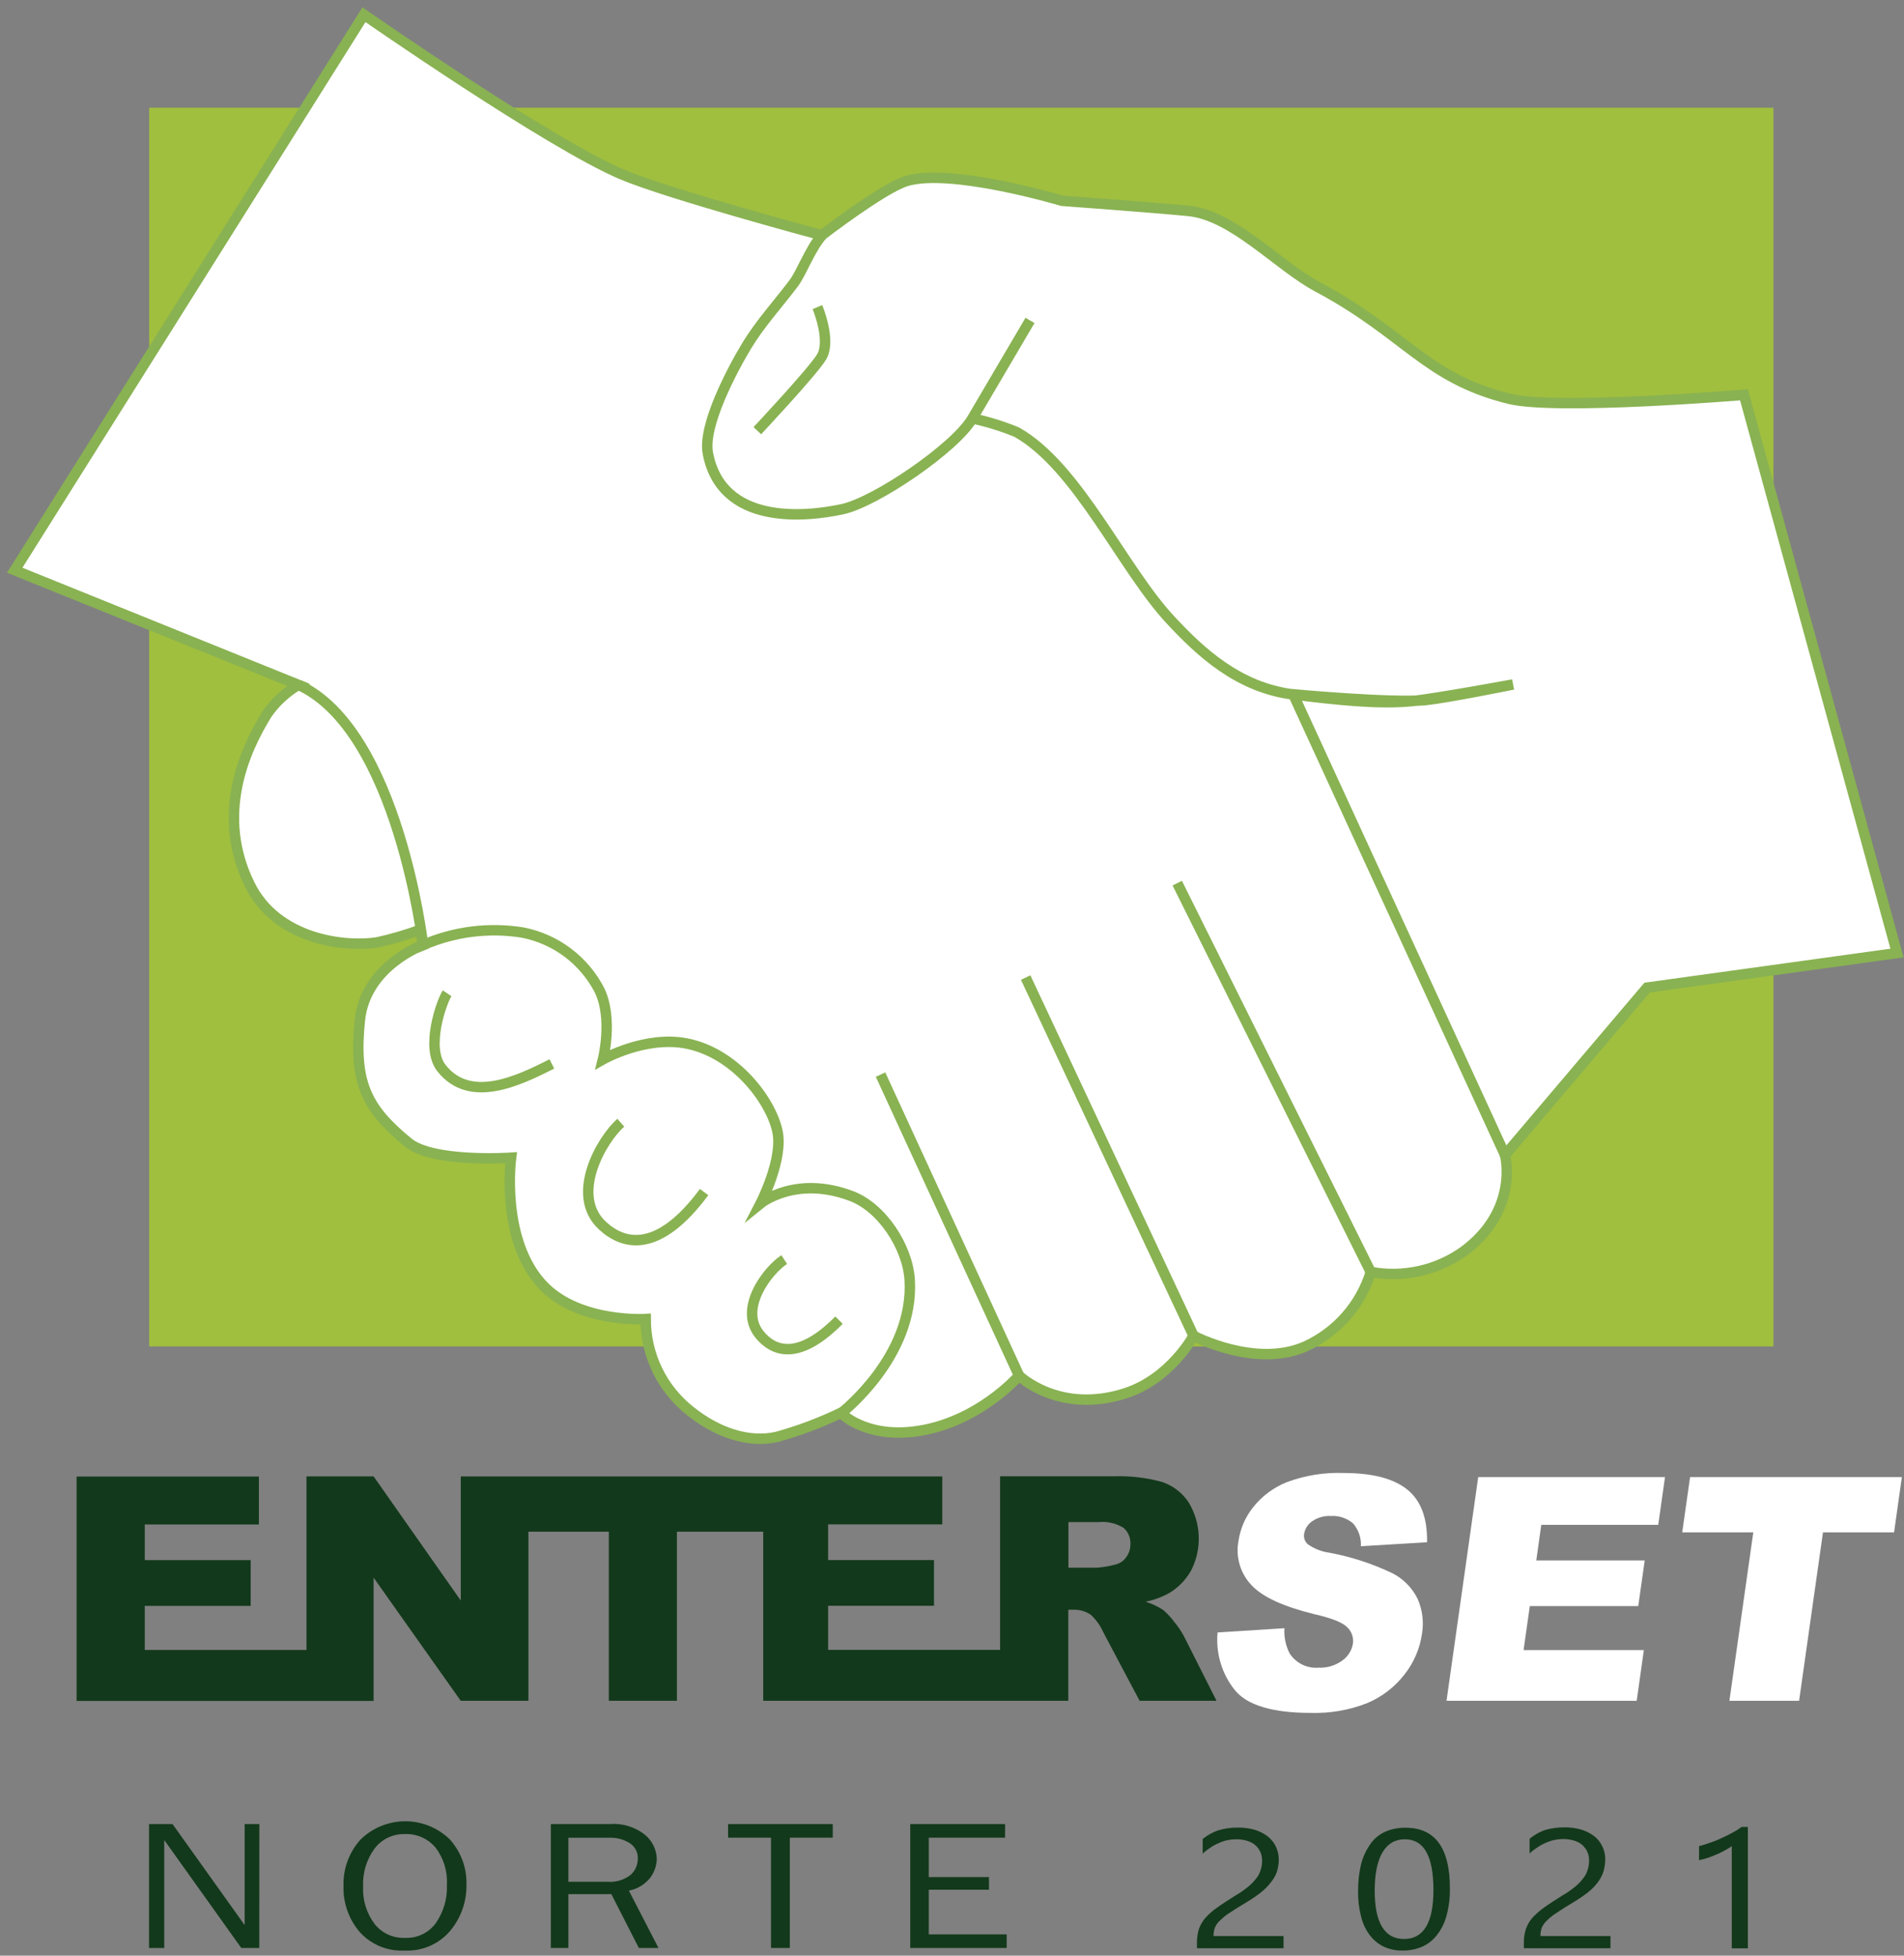 <svg width="259" height="266" viewBox="0 0 259 266" fill="none" xmlns="http://www.w3.org/2000/svg">
<rect x="0" y="0" width="259" height="266" fill="#808080" stroke="none"/>
<path d="M241.24 14.65H20.29V183.14H241.24V14.65Z" fill="#A0BF3E"/>
<path fill-rule="evenodd" clip-rule="evenodd" d="M49.51 2C49.51 2 74.67 19.51 84.57 23.71C90.94 26.41 111.79 32 111.79 32C111.79 32 119.99 25.69 123.23 24.65C129.23 22.75 144.47 27.31 144.47 27.31C144.47 27.31 156.99 28.23 161.67 28.69C167.77 29.29 173.82 36.13 179.23 39.02C191.33 45.48 193.86 51.41 205.29 54.24C211.69 55.83 237.23 53.7 237.23 53.7L258.05 129.63L224.05 134.33L204.73 157.1C204.73 157.1 206.73 164.56 199.11 170.2C197.298 171.49 195.246 172.403 193.075 172.886C190.904 173.368 188.658 173.411 186.47 173.01C185.787 175.232 184.641 177.283 183.106 179.029C181.572 180.776 179.685 182.177 177.57 183.14C170.78 186.14 162.36 181.69 162.36 181.69C162.36 181.69 159.22 187.53 153.07 189.51C144.07 192.4 138.62 187.11 138.62 187.11C138.62 187.11 132.98 193.63 124.38 194.71C117.58 195.56 114.38 192.17 114.38 192.17C111.593 193.513 108.691 194.604 105.71 195.43C101.8 196.34 97.46 194.81 93.83 191.87C91.956 190.379 90.443 188.484 89.404 186.327C88.365 184.169 87.827 181.805 87.83 179.41C87.83 179.41 79.04 179.97 74.1 175.07C67.97 168.99 69.52 157.47 69.52 157.47C69.52 157.47 58.87 158.19 55.52 155.4C49.93 150.81 48.06 147.35 48.95 138.77C49.71 131.36 57.52 128.54 57.52 128.54L57.13 126.48C55.23 127.175 53.285 127.743 51.31 128.18C46.94 128.86 37.65 127.86 33.95 120.28C29.38 110.95 33.11 102.28 36.34 97.09C37.459 95.492 38.904 94.149 40.58 93.15L2 77.56L49.51 2Z" fill="white"/>
<path d="M49.51 2C49.51 2 74.67 19.51 84.57 23.71C90.94 26.41 111.79 32 111.79 32C111.79 32 119.99 25.69 123.23 24.65C129.23 22.75 144.47 27.31 144.47 27.31C144.47 27.31 156.99 28.23 161.67 28.69C167.77 29.29 173.82 36.13 179.23 39.02C191.33 45.48 193.86 51.41 205.29 54.24C211.69 55.83 237.23 53.7 237.23 53.7L258.05 129.63L224.05 134.33L204.73 157.1C204.73 157.1 206.73 164.56 199.11 170.2C197.298 171.49 195.246 172.403 193.075 172.886C190.904 173.368 188.658 173.411 186.47 173.01C185.787 175.232 184.641 177.283 183.106 179.029C181.572 180.776 179.685 182.177 177.57 183.14C170.78 186.14 162.36 181.69 162.36 181.69C162.36 181.69 159.22 187.53 153.07 189.51C144.07 192.4 138.62 187.11 138.62 187.11C138.62 187.11 132.98 193.63 124.38 194.71C117.58 195.56 114.38 192.17 114.38 192.17C111.593 193.513 108.691 194.604 105.71 195.43C101.8 196.34 97.46 194.81 93.83 191.87C91.956 190.379 90.443 188.484 89.404 186.327C88.365 184.169 87.827 181.805 87.83 179.41C87.83 179.41 79.04 179.97 74.1 175.07C67.97 168.99 69.52 157.47 69.52 157.47C69.52 157.47 58.87 158.19 55.52 155.4C49.93 150.81 48.06 147.35 48.95 138.77C49.71 131.36 57.52 128.54 57.52 128.54L57.13 126.48C55.23 127.175 53.285 127.743 51.31 128.18C46.94 128.86 37.65 127.86 33.95 120.28C29.38 110.95 33.11 102.28 36.34 97.09C37.459 95.492 38.904 94.149 40.58 93.15L2 77.56L49.51 2Z" stroke="#89B252" stroke-width="1.42" stroke-miterlimit="22.93"/>
<path d="M40.61 93.15C54.17 99.33 57.55 128.54 57.55 128.54C61.809 126.693 66.507 126.103 71.09 126.84C73.313 127.274 75.409 128.205 77.221 129.565C79.032 130.924 80.512 132.677 81.55 134.69C83.42 138.57 82.02 144.09 82.02 144.09C82.02 144.09 87.74 140.85 93.34 141.92C99.9 143.17 104.81 149.56 105.75 153.85C106.59 157.64 103.47 163.67 103.47 163.67C103.47 163.67 108.22 159.81 115.79 162.67C119.97 164.22 123.46 169.6 123.74 174.04C124.41 184.5 114.42 192.21 114.42 192.21" stroke="#89B252" stroke-width="1.42" stroke-miterlimit="22.93"/>
<path d="M119.78 146.16L138.62 187.11" stroke="#89B252" stroke-width="1.42" stroke-miterlimit="22.93"/>
<path d="M111.82 32C110.18 33.87 109.05 37.09 107.98 38.51C105.79 41.42 103.46 43.92 101.57 47.03C99.57 50.35 95.57 57.91 96.29 61.65C98.15 71.45 109.46 70.37 114.62 69.25C119.16 68.25 129.92 60.92 132.27 56.91L140.11 43.58L132.27 56.91C134.321 57.349 136.328 57.968 138.27 58.76C146.62 63.42 152.73 77.41 159.27 84.37C163.27 88.67 168.45 93.52 175.87 94.45C182.08 95.23 187.62 95.8 192.11 95.36C195.26 95.04 205.82 93.1 205.82 93.1C205.82 93.1 196.93 94.91 193.82 95.23C189.34 95.67 175.92 94.44 175.92 94.44L204.73 157.1" stroke="#89B252" stroke-width="1.42" stroke-miterlimit="22.93"/>
<path d="M139.52 132.96L162.36 181.69" stroke="#89B252" stroke-width="1.42" stroke-miterlimit="22.93"/>
<path d="M160.14 120.12L186.46 173.01" stroke="#89B252" stroke-width="1.42" stroke-miterlimit="22.93"/>
<path d="M60.82 135.1C60.09 136.19 57.82 142.52 60.07 145.3C63.96 150.2 70.55 146.99 75.07 144.71" stroke="#89B252" stroke-width="1.42" stroke-miterlimit="22.93"/>
<path d="M111.19 41.77C111.19 41.77 113.12 46.35 111.74 48.58C110.52 50.58 103.02 58.58 103.02 58.58" stroke="#89B252" stroke-width="1.42" stroke-miterlimit="22.93"/>
<path d="M84.45 152.71C81.87 154.95 77.45 162.55 81.96 166.71C84.89 169.42 89.6 170.48 95.78 162.14" stroke="#89B252" stroke-width="1.42" stroke-miterlimit="22.93"/>
<path d="M106.68 171.32C104.5 172.72 100.42 177.93 103.31 181.5C105.21 183.84 108.62 185.14 114.13 179.56" stroke="#89B252" stroke-width="1.42" stroke-miterlimit="22.93"/>
<path d="M161.02 222.49C160.65 221.816 160.214 221.179 159.72 220.59C159.29 220.002 158.793 219.465 158.24 218.99C157.496 218.497 156.684 218.117 155.83 217.86C156.969 217.631 158.065 217.226 159.08 216.66C160.292 215.924 161.297 214.892 162 213.66C162.754 212.209 163.121 210.588 163.065 208.953C163.009 207.319 162.532 205.726 161.68 204.33C160.808 203.018 159.518 202.038 158.02 201.55C155.883 200.971 153.672 200.719 151.46 200.8H136.04V224.41H112.65V218.41H127.05V212.19H112.65V207.34H128.18V200.82H62.68V217.7L50.82 200.81H41.69V224.42H19.69V218.42H34.1V212.2H19.69V207.35H35.22V200.83H10.42V231.35H50.82V214.58L62.67 231.33H71.88V208.33H82.82V231.33H92.08V208.33H103.82V231.33H145.32V218.95H146.13C146.942 218.938 147.736 219.183 148.4 219.65C149.112 220.316 149.684 221.119 150.08 222.01L155.02 231.33H165.48L161.02 222.49ZM153.19 211.81C152.837 212.323 152.3 212.681 151.69 212.81C150.888 213.025 150.068 213.165 149.24 213.23H145.34V207.03H149.4C150.606 206.902 151.82 207.18 152.85 207.82C153.166 208.104 153.413 208.455 153.572 208.849C153.732 209.242 153.799 209.667 153.77 210.09C153.768 210.711 153.564 211.315 153.19 211.81Z" fill="#12391B"/>
<path d="M165.62 222.04L174.72 221.46C174.639 222.654 174.888 223.848 175.44 224.91C175.863 225.553 176.45 226.071 177.142 226.409C177.833 226.746 178.603 226.892 179.37 226.83C180.539 226.88 181.69 226.527 182.63 225.83C183.382 225.286 183.889 224.466 184.04 223.55C184.096 223.152 184.057 222.746 183.927 222.365C183.796 221.985 183.578 221.641 183.29 221.36C182.683 220.693 181.15 220.083 178.69 219.53C174.69 218.53 171.87 217.29 170.32 215.69C169.543 214.899 168.969 213.933 168.647 212.872C168.325 211.812 168.264 210.689 168.47 209.6C168.715 207.916 169.406 206.328 170.47 205C171.675 203.481 173.258 202.306 175.06 201.59C177.523 200.673 180.143 200.251 182.77 200.35C186.69 200.35 189.57 201.1 191.43 202.6C193.29 204.1 194.18 206.49 194.12 209.77L185.12 210.31C185.184 209.173 184.8 208.057 184.05 207.2C183.217 206.491 182.142 206.133 181.05 206.2C180.132 206.144 179.223 206.402 178.47 206.93C178.18 207.132 177.934 207.392 177.748 207.693C177.562 207.994 177.44 208.33 177.39 208.68C177.357 208.931 177.386 209.187 177.475 209.424C177.564 209.661 177.71 209.873 177.9 210.04C178.79 210.666 179.82 211.064 180.9 211.2C183.849 211.758 186.712 212.696 189.42 213.99C190.912 214.754 192.116 215.983 192.85 217.49C193.492 218.961 193.697 220.586 193.44 222.17C193.154 224.217 192.325 226.151 191.04 227.77C189.708 229.485 187.954 230.825 185.95 231.66C183.54 232.601 180.966 233.05 178.38 232.98C173.17 232.98 169.69 231.98 167.97 229.88C166.192 227.655 165.352 224.824 165.63 221.99" fill="white"/>
<path d="M201.08 200.91H226.49L225.57 207.4H209.66L208.98 212.24H223.73L222.85 218.45H208.1L207.25 224.44H223.61L222.64 231.33H196.77L201.08 200.91Z" fill="white"/>
<path d="M229.9 200.91H258.71L257.65 208.42H247.98L244.73 231.33H235.25L238.5 208.42H228.83L229.9 200.91Z" fill="white"/>
<path fill-rule="evenodd" clip-rule="evenodd" d="M35.27 264.95H32.82L22.34 250.27V251.38C22.34 251.8 22.34 252.15 22.34 252.44V264.95H20.27V248.1H23.47L33.28 261.84V260.67C33.28 260.21 33.28 259.8 33.28 259.45V248.1H35.28L35.27 264.95ZM55.04 265.3C53.895 265.364 52.751 265.169 51.692 264.732C50.633 264.294 49.685 263.623 48.92 262.77C47.446 261.043 46.666 258.83 46.73 256.56C46.646 254.228 47.471 251.955 49.03 250.22C50.645 248.626 52.821 247.729 55.09 247.72C57.359 247.71 59.541 248.59 61.17 250.17C62.707 251.862 63.525 254.085 63.45 256.37C63.489 258.656 62.701 260.879 61.23 262.63C60.474 263.522 59.521 264.227 58.448 264.69C57.374 265.153 56.208 265.362 55.04 265.3ZM55.1 263.58C55.908 263.616 56.712 263.453 57.441 263.104C58.17 262.755 58.802 262.232 59.28 261.58C60.342 260.056 60.873 258.225 60.79 256.37C60.903 254.54 60.348 252.732 59.23 251.28C58.723 250.682 58.087 250.208 57.37 249.892C56.653 249.577 55.873 249.429 55.09 249.46C54.287 249.435 53.489 249.603 52.765 249.951C52.041 250.299 51.412 250.817 50.93 251.46C49.85 252.953 49.307 254.769 49.39 256.61C49.308 258.43 49.859 260.221 50.95 261.68C51.441 262.303 52.074 262.801 52.795 263.131C53.517 263.462 54.307 263.615 55.1 263.58ZM89.57 264.95H86.9L83.16 257.63H77.32V264.95H74.93V248.1H82.93C84.67 247.955 86.4 248.485 87.76 249.58C88.237 249.976 88.624 250.469 88.897 251.025C89.169 251.582 89.32 252.19 89.34 252.81C89.325 253.741 89.017 254.644 88.46 255.39C87.732 256.308 86.7 256.935 85.55 257.16L89.57 264.95ZM77.32 255.95H82.63C83.751 256.041 84.866 255.713 85.76 255.03C86.081 254.75 86.336 254.404 86.509 254.016C86.681 253.627 86.767 253.205 86.76 252.78C86.775 252.368 86.682 251.96 86.491 251.595C86.3 251.231 86.017 250.922 85.67 250.7C84.845 250.182 83.883 249.924 82.91 249.96H77.32V255.95ZM107.44 264.95H104.88V249.95H99.04V248.1H113.28V249.95H107.44V264.95ZM136.94 263.1V264.95H123.82V248.1H136.72V249.95H126.34V255.31H134.53V257.03H126.34V263.1H136.94Z" fill="#12391B"/>
<path d="M171.68 253.1C171.694 252.655 171.601 252.212 171.41 251.81C171.229 251.456 170.977 251.143 170.67 250.89C170.334 250.641 169.954 250.458 169.55 250.35C169.094 250.223 168.623 250.162 168.15 250.17C167.726 250.172 167.304 250.219 166.89 250.31C166.486 250.401 166.093 250.539 165.72 250.72C165.322 250.882 164.945 251.094 164.6 251.35C164.239 251.573 163.904 251.834 163.6 252.13V250.13C164.218 249.632 164.914 249.24 165.66 248.97C166.564 248.694 167.505 248.563 168.45 248.58C169.18 248.571 169.907 248.665 170.61 248.86C171.239 249.039 171.831 249.327 172.36 249.71C172.844 250.068 173.238 250.533 173.51 251.07C173.801 251.643 173.951 252.277 173.95 252.92C173.949 253.514 173.854 254.105 173.67 254.67C173.468 255.191 173.181 255.674 172.82 256.1C172.438 256.588 171.998 257.027 171.51 257.41C170.906 257.877 170.275 258.308 169.62 258.7C168.71 259.23 167.98 259.7 167.4 260.09C166.895 260.393 166.428 260.755 166.01 261.17C165.691 261.443 165.438 261.785 165.27 262.17C165.131 262.54 165.066 262.935 165.08 263.33H174.6V264.99H162.82V264.18C162.819 263.563 162.91 262.95 163.09 262.36C163.288 261.81 163.586 261.301 163.97 260.86C164.45 260.329 164.991 259.856 165.58 259.45C166.24 258.97 167.06 258.45 168.02 257.84C168.634 257.487 169.219 257.085 169.77 256.64C170.189 256.3 170.565 255.91 170.89 255.48C171.167 255.142 171.371 254.75 171.49 254.33C171.622 253.934 171.686 253.518 171.68 253.1ZM197.23 256.88C197.249 258.094 197.101 259.306 196.79 260.48C196.553 261.433 196.124 262.328 195.53 263.11C195.011 263.815 194.323 264.379 193.53 264.75C192.667 265.127 191.732 265.315 190.79 265.3C189.904 265.323 189.025 265.142 188.22 264.77C187.476 264.406 186.828 263.872 186.33 263.21C185.768 262.46 185.367 261.602 185.15 260.69C184.863 259.576 184.725 258.43 184.74 257.28C184.724 256.021 184.862 254.765 185.15 253.54C185.403 252.565 185.83 251.643 186.41 250.82C186.915 250.094 187.605 249.517 188.41 249.15C189.28 248.771 190.221 248.584 191.17 248.6C195.23 248.59 197.23 251.36 197.23 256.87V256.88ZM194.99 257.07C194.99 252.45 193.7 250.17 191.1 250.17C188.5 250.17 187 252.5 187 257.17C187 261.53 188.34 263.73 191 263.73C193.66 263.73 194.99 261.49 194.99 257.1V257.07ZM216.16 253.07C216.17 252.624 216.074 252.182 215.88 251.78C215.699 251.426 215.447 251.113 215.14 250.86C214.805 250.609 214.425 250.426 214.02 250.32C213.568 250.193 213.1 250.133 212.63 250.14C212.206 250.142 211.784 250.189 211.37 250.28C210.962 250.371 210.566 250.509 210.19 250.69C209.793 250.854 209.417 251.066 209.07 251.32C208.711 251.545 208.376 251.806 208.07 252.1V250.1C208.668 249.605 209.344 249.213 210.07 248.94C210.974 248.665 211.915 248.534 212.86 248.55C213.59 248.541 214.317 248.635 215.02 248.83C215.649 249.007 216.242 249.295 216.77 249.68C217.259 250.032 217.654 250.499 217.92 251.04C218.213 251.612 218.364 252.247 218.36 252.89C218.357 253.483 218.266 254.073 218.09 254.64C217.907 255.168 217.636 255.661 217.29 256.1C216.91 256.59 216.47 257.03 215.98 257.41C215.376 257.877 214.745 258.308 214.09 258.7C213.19 259.23 212.45 259.7 211.88 260.09C211.372 260.393 210.902 260.755 210.48 261.17C210.164 261.446 209.911 261.787 209.74 262.17C209.601 262.54 209.536 262.935 209.55 263.33H219.07V264.99H207.29V264.18C207.287 263.562 207.382 262.948 207.57 262.36C207.764 261.81 208.059 261.302 208.44 260.86C208.923 260.332 209.463 259.859 210.05 259.45C210.71 258.97 211.53 258.45 212.49 257.84C213.106 257.489 213.691 257.088 214.24 256.64C214.661 256.303 215.038 255.913 215.36 255.48C215.641 255.145 215.846 254.752 215.96 254.33C216.095 253.934 216.163 253.518 216.16 253.1V253.07ZM237.76 265H235.57V251.1C235.328 251.277 235.074 251.438 234.81 251.58C234.455 251.789 234.088 251.976 233.71 252.14C233.33 252.32 232.89 252.48 232.46 252.65C232.021 252.798 231.574 252.918 231.12 253.01V251.1C231.638 250.971 232.149 250.814 232.65 250.63C233.19 250.45 233.717 250.237 234.23 249.99C234.75 249.76 235.23 249.5 235.71 249.25C236.133 249.029 236.537 248.775 236.92 248.49H237.76V265Z" fill="#12391B"/>
</svg>
